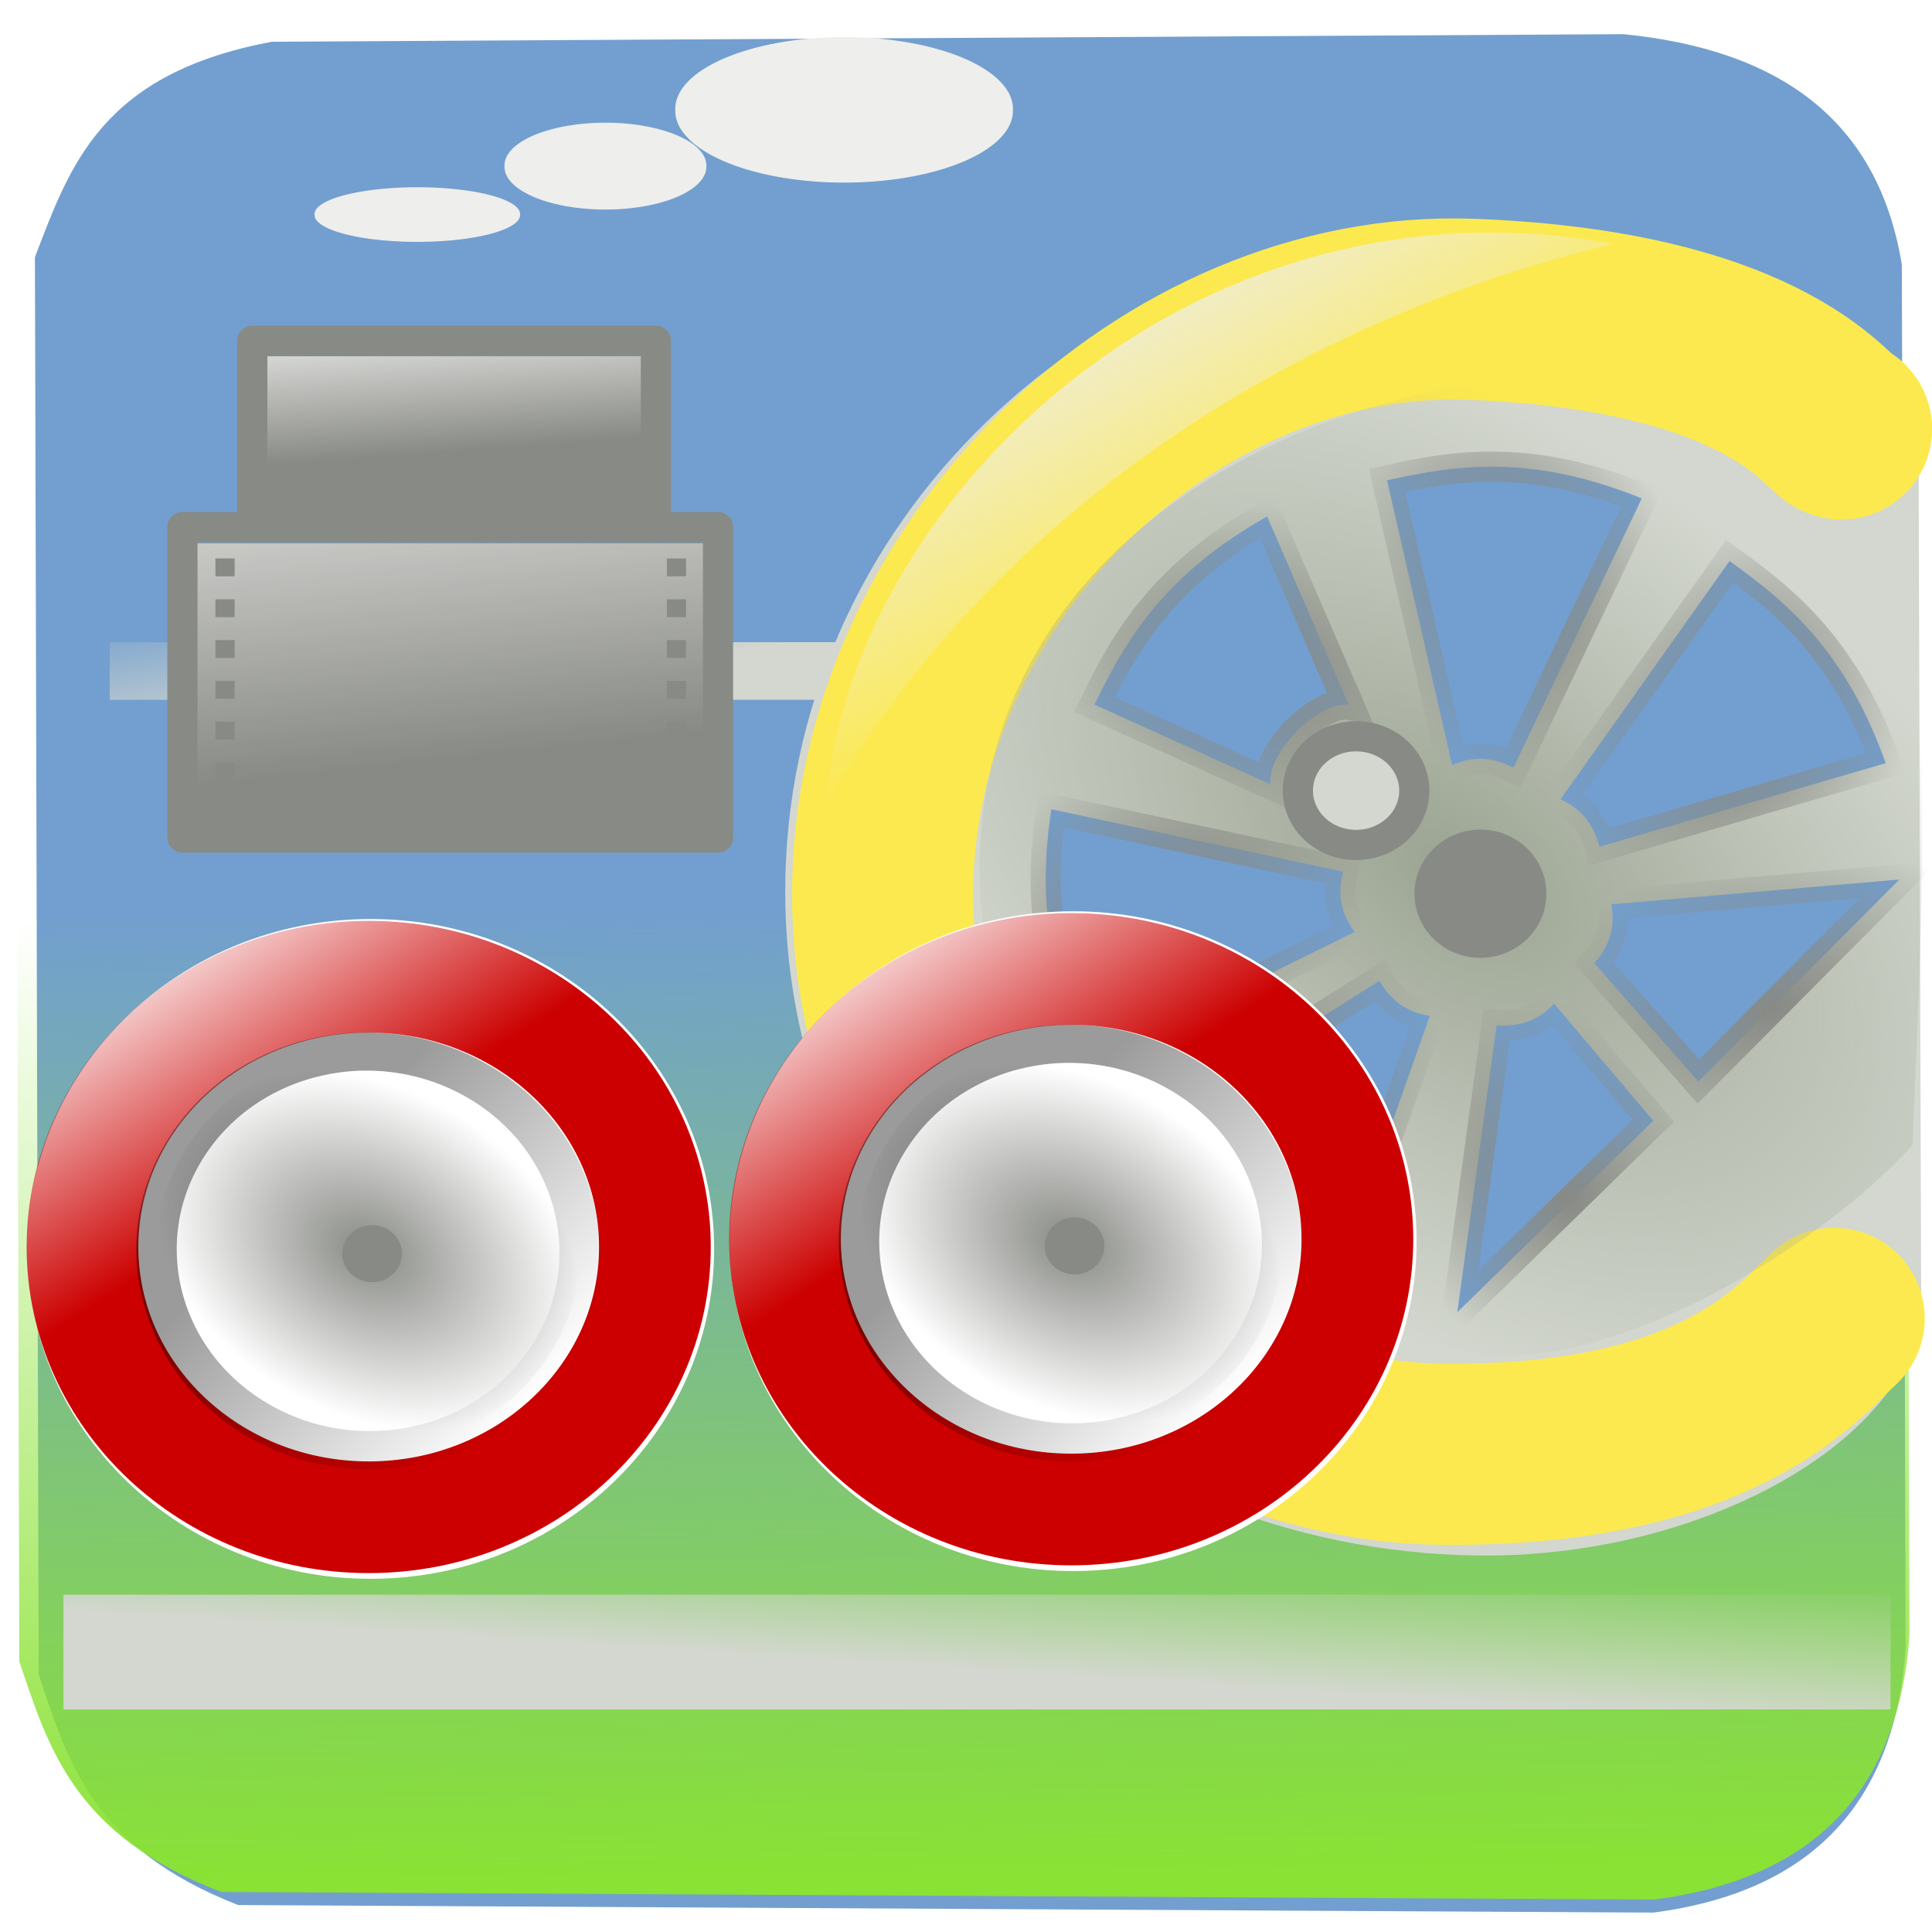 <?xml version="1.0" encoding="UTF-8" standalone="no"?>
<!-- Created with Inkscape (http://www.inkscape.org/) -->

<svg
   xmlns:osb="http://www.openswatchbook.org/uri/2009/osb"
   xmlns:dc="http://purl.org/dc/elements/1.1/"
   xmlns:cc="http://creativecommons.org/ns#"
   xmlns:rdf="http://www.w3.org/1999/02/22-rdf-syntax-ns#"
   xmlns:svg="http://www.w3.org/2000/svg"
   xmlns="http://www.w3.org/2000/svg"
   xmlns:xlink="http://www.w3.org/1999/xlink"
   xmlns:sodipodi="http://sodipodi.sourceforge.net/DTD/sodipodi-0.dtd"
   xmlns:inkscape="http://www.inkscape.org/namespaces/inkscape"
   width="64px"
   height="64px"
   id="svg2985"
   version="1.1"
   inkscape:version="0.48.1 r9760"
   sodipodi:docname="ooclogo.svg"
   inkscape:export-filename="/home/tibor/Desktop/logo64x64.png"
   inkscape:export-xdpi="72"
   inkscape:export-ydpi="72">
  <defs
     id="defs2987">
    <linearGradient
       inkscape:collect="always"
       id="linearGradient6015">
      <stop
         style="stop-color:#eeeeec;stop-opacity:1;"
         offset="0"
         id="stop6017" />
      <stop
         style="stop-color:#eeeeec;stop-opacity:0;"
         offset="1"
         id="stop6019" />
    </linearGradient>
    <linearGradient
       id="linearGradient5937">
      <stop
         style="stop-color:#9ba492;stop-opacity:1;"
         offset="0"
         id="stop5939" />
      <stop
         style="stop-color:#a3ab9a;stop-opacity:0;"
         offset="1"
         id="stop5941" />
    </linearGradient>
    <linearGradient
       inkscape:collect="always"
       id="linearGradient5778">
      <stop
         style="stop-color:#8ae234;stop-opacity:1;"
         offset="0"
         id="stop5780" />
      <stop
         style="stop-color:#8ae234;stop-opacity:0;"
         offset="1"
         id="stop5782" />
    </linearGradient>
    <linearGradient
       id="linearGradient5768">
      <stop
         style="stop-color:#eeeeec;stop-opacity:1;"
         offset="0"
         id="stop5770" />
      <stop
         id="stop5776"
         offset="0.5"
         style="stop-color:#eeeeec;stop-opacity:0.498;" />
      <stop
         style="stop-color:#eeeeec;stop-opacity:0;"
         offset="1"
         id="stop5772" />
    </linearGradient>
    <linearGradient
       inkscape:collect="always"
       id="linearGradient5685">
      <stop
         style="stop-color:#d3d7cf;stop-opacity:1;"
         offset="0"
         id="stop5687" />
      <stop
         style="stop-color:#d3d7cf;stop-opacity:0;"
         offset="1"
         id="stop5689" />
    </linearGradient>
    <linearGradient
       inkscape:collect="always"
       id="linearGradient5665">
      <stop
         style="stop-color:#888a85;stop-opacity:1;"
         offset="0"
         id="stop5667" />
      <stop
         style="stop-color:#888a85;stop-opacity:0;"
         offset="1"
         id="stop5669" />
    </linearGradient>
    <inkscape:perspective
       sodipodi:type="inkscape:persp3d"
       inkscape:vp_x="0 : 32 : 1"
       inkscape:vp_y="0 : 1000 : 0"
       inkscape:vp_z="64 : 32 : 1"
       inkscape:persp3d-origin="32 : 21.333333 : 1"
       id="perspective5473" />
    <linearGradient
       inkscape:collect="always"
       id="linearGradient5465">
      <stop
         style="stop-color:#d3d7cf;stop-opacity:1;"
         offset="0"
         id="stop5467" />
      <stop
         style="stop-color:#d3d7cf;stop-opacity:0;"
         offset="1"
         id="stop5469" />
    </linearGradient>
    <linearGradient
       inkscape:collect="always"
       id="linearGradient5398">
      <stop
         style="stop-color:#888a85;stop-opacity:1;"
         offset="0"
         id="stop5400" />
      <stop
         style="stop-color:#888a85;stop-opacity:0;"
         offset="1"
         id="stop5402" />
    </linearGradient>
    <linearGradient
       inkscape:collect="always"
       id="linearGradient5381">
      <stop
         style="stop-color:#babdb6;stop-opacity:1;"
         offset="0"
         id="stop5383" />
      <stop
         style="stop-color:#babdb6;stop-opacity:0;"
         offset="1"
         id="stop5385" />
    </linearGradient>
    <linearGradient
       id="linearGradient5365"
       osb:paint="gradient">
      <stop
         style="stop-color:#edd400;stop-opacity:1;"
         offset="0"
         id="stop5367" />
      <stop
         style="stop-color:#edd400;stop-opacity:0;"
         offset="1"
         id="stop5369" />
    </linearGradient>
    <linearGradient
       inkscape:collect="always"
       id="linearGradient5281">
      <stop
         style="stop-color:#888a85;stop-opacity:1;"
         offset="0"
         id="stop5283" />
      <stop
         style="stop-color:#888a85;stop-opacity:0;"
         offset="1"
         id="stop5285" />
    </linearGradient>
    <linearGradient
       id="linearGradient5273">
      <stop
         style="stop-color:#000000;stop-opacity:0.392;"
         offset="0"
         id="stop5275" />
      <stop
         style="stop-color:#000000;stop-opacity:0;"
         offset="1"
         id="stop5277" />
    </linearGradient>
    <linearGradient
       inkscape:collect="always"
       id="linearGradient5253">
      <stop
         style="stop-color:#cc0000;stop-opacity:1;"
         offset="0"
         id="stop5255" />
      <stop
         style="stop-color:#cc0000;stop-opacity:0;"
         offset="1"
         id="stop5257" />
    </linearGradient>
    <linearGradient
       inkscape:collect="always"
       id="linearGradient5329">
      <stop
         style="stop-color:#6a6c67;stop-opacity:1;"
         offset="0"
         id="stop5331" />
      <stop
         style="stop-color:#6a6c67;stop-opacity:1"
         offset="1"
         id="stop5333" />
    </linearGradient>
    <linearGradient
       id="linearGradient5317"
       osb:paint="solid">
      <stop
         style="stop-color:#000000;stop-opacity:1;"
         offset="0"
         id="stop5319" />
    </linearGradient>
    <linearGradient
       inkscape:collect="always"
       xlink:href="#linearGradient5329"
       id="linearGradient5339"
       x1="14.045"
       y1="26.727"
       x2="13.955"
       y2="24.727"
       gradientUnits="userSpaceOnUse" />
    <linearGradient
       inkscape:collect="always"
       xlink:href="#linearGradient5253"
       id="linearGradient5300"
       gradientUnits="userSpaceOnUse"
       x1="-36.409"
       y1="2.566"
       x2="-39.71"
       y2="-2.645" />
    <radialGradient
       inkscape:collect="always"
       xlink:href="#linearGradient5281"
       id="radialGradient5302"
       gradientUnits="userSpaceOnUse"
       gradientTransform="matrix(1,0.023,-0.017,0.739,0.139,2.949)"
       cx="-30.341"
       cy="8.653"
       fx="-30.341"
       fy="8.653"
       r="8.343" />
    <linearGradient
       inkscape:collect="always"
       xlink:href="#linearGradient5273"
       id="linearGradient5304"
       gradientUnits="userSpaceOnUse"
       x1="-34.006"
       y1="8.33"
       x2="-22.163"
       y2="10.302" />
    <linearGradient
       inkscape:collect="always"
       xlink:href="#linearGradient5253"
       id="linearGradient5328"
       gradientUnits="userSpaceOnUse"
       gradientTransform="matrix(1.586,0,0,1.601,68.729,34.737)"
       x1="-36.409"
       y1="2.566"
       x2="-39.71"
       y2="-2.645" />
    <radialGradient
       inkscape:collect="always"
       xlink:href="#linearGradient5281"
       id="radialGradient5330"
       gradientUnits="userSpaceOnUse"
       gradientTransform="matrix(1,0.023,-0.017,0.739,0.139,2.949)"
       cx="-30.341"
       cy="8.653"
       fx="-30.341"
       fy="8.653"
       r="8.343" />
    <linearGradient
       inkscape:collect="always"
       xlink:href="#linearGradient5273"
       id="linearGradient5332"
       gradientUnits="userSpaceOnUse"
       x1="-34.006"
       y1="8.33"
       x2="-22.163"
       y2="10.302" />
    <linearGradient
       inkscape:collect="always"
       xlink:href="#linearGradient5253"
       id="linearGradient5359"
       gradientUnits="userSpaceOnUse"
       gradientTransform="matrix(1.586,0,0,1.601,68.729,34.737)"
       x1="-36.409"
       y1="2.566"
       x2="-39.71"
       y2="-2.645" />
    <radialGradient
       inkscape:collect="always"
       xlink:href="#linearGradient5281"
       id="radialGradient5361"
       gradientUnits="userSpaceOnUse"
       gradientTransform="matrix(1,0.023,-0.017,0.739,0.139,2.949)"
       cx="-30.341"
       cy="8.653"
       fx="-30.341"
       fy="8.653"
       r="8.343" />
    <linearGradient
       inkscape:collect="always"
       xlink:href="#linearGradient5273"
       id="linearGradient5363"
       gradientUnits="userSpaceOnUse"
       x1="-34.006"
       y1="8.33"
       x2="-22.163"
       y2="10.302" />
    <linearGradient
       inkscape:collect="always"
       xlink:href="#linearGradient5365"
       id="linearGradient5375"
       x1="40.326"
       y1="16.618"
       x2="34.124"
       y2="9.933"
       gradientUnits="userSpaceOnUse"
       gradientTransform="translate(-74.053,-19.67)" />
    <radialGradient
       inkscape:collect="always"
       xlink:href="#linearGradient5381"
       id="radialGradient5387"
       cx="-16.585"
       cy="15.531"
       fx="-16.585"
       fy="15.531"
       r="17.099"
       gradientTransform="matrix(0.518,-0.449,0.89,0.793,-21.826,-4.233)"
       gradientUnits="userSpaceOnUse" />
    <radialGradient
       inkscape:collect="always"
       xlink:href="#linearGradient5381"
       id="radialGradient5392"
       gradientUnits="userSpaceOnUse"
       gradientTransform="matrix(0.5,-0.497,0.86,0.877,-30.969,-11.732)"
       cx="-16.585"
       cy="15.531"
       fx="-16.585"
       fy="15.531"
       r="17.099" />
    <radialGradient
       inkscape:collect="always"
       xlink:href="#linearGradient5398"
       id="radialGradient5404"
       cx="-32.013"
       cy="18.359"
       fx="-32.013"
       fy="18.359"
       r="5.514"
       gradientTransform="matrix(0.254,-1.443,0.988,0.174,-42.017,-31.017)"
       gradientUnits="userSpaceOnUse" />
    <radialGradient
       inkscape:collect="always"
       xlink:href="#linearGradient5398"
       id="radialGradient5408"
       gradientUnits="userSpaceOnUse"
       gradientTransform="matrix(1.19,-0.855,0.585,0.815,-8.519,-31.37)"
       cx="-32.013"
       cy="18.359"
       fx="-32.013"
       fy="18.359"
       r="5.514" />
    <radialGradient
       inkscape:collect="always"
       xlink:href="#linearGradient5398"
       id="radialGradient5412"
       gradientUnits="userSpaceOnUse"
       gradientTransform="matrix(1.407,0.408,-0.279,0.963,17.366,-1.786)"
       cx="-32.013"
       cy="18.359"
       fx="-32.013"
       fy="18.359"
       r="5.514" />
    <radialGradient
       inkscape:collect="always"
       xlink:href="#linearGradient5398"
       id="radialGradient5416"
       gradientUnits="userSpaceOnUse"
       gradientTransform="matrix(0.556,1.355,-0.928,0.381,10.685,36.42)"
       cx="-32.013"
       cy="18.359"
       fx="-32.013"
       fy="18.359"
       r="5.514" />
    <radialGradient
       inkscape:collect="always"
       xlink:href="#linearGradient5398"
       id="radialGradient5420"
       gradientUnits="userSpaceOnUse"
       gradientTransform="matrix(-0.641,1.317,-0.902,-0.439,-20.704,54.976)"
       cx="-32.013"
       cy="18.359"
       fx="-32.013"
       fy="18.359"
       r="5.514" />
    <radialGradient
       inkscape:collect="always"
       xlink:href="#linearGradient5398"
       id="radialGradient5424"
       gradientUnits="userSpaceOnUse"
       gradientTransform="matrix(-1.448,0.22,-0.15,-0.992,-59.21,39.404)"
       cx="-32.013"
       cy="18.359"
       fx="-32.013"
       fy="18.359"
       r="5.514" />
    <radialGradient
       inkscape:collect="always"
       xlink:href="#linearGradient5398"
       id="radialGradient5428"
       gradientUnits="userSpaceOnUse"
       gradientTransform="matrix(-1.04,-1.031,0.706,-0.712,-68.733,0.422)"
       cx="-32.013"
       cy="18.359"
       fx="-32.013"
       fy="18.359"
       r="5.514" />
    <linearGradient
       inkscape:collect="always"
       xlink:href="#linearGradient5465"
       id="linearGradient5471"
       x1="29.595"
       y1="54.202"
       x2="29.903"
       y2="49.453"
       gradientUnits="userSpaceOnUse"
       gradientTransform="translate(0,0.909)" />
    <linearGradient
       inkscape:collect="always"
       xlink:href="#linearGradient5499-7"
       id="linearGradient5505-2"
       x1="-15.414"
       y1="-11.725"
       x2="-15.699"
       y2="-19.439"
       gradientUnits="userSpaceOnUse"
       gradientTransform="matrix(1.2,0,0,1.29,32.116,38.726)" />
    <linearGradient
       inkscape:collect="always"
       id="linearGradient5499-7">
      <stop
         style="stop-color:#babdb6;stop-opacity:1;"
         offset="0"
         id="stop5501-7" />
      <stop
         style="stop-color:#babdb6;stop-opacity:0;"
         offset="1"
         id="stop5503-2" />
    </linearGradient>
    <linearGradient
       y2="-19.439"
       x2="-15.699"
       y1="-11.725"
       x1="-15.414"
       gradientTransform="matrix(0.904,0,0,0.742,28.006,23.517)"
       gradientUnits="userSpaceOnUse"
       id="linearGradient5522"
       xlink:href="#linearGradient5499-7"
       inkscape:collect="always" />
    <linearGradient
       inkscape:collect="always"
       xlink:href="#linearGradient5665"
       id="linearGradient5671"
       x1="13.493"
       y1="15.064"
       x2="13.137"
       y2="10.336"
       gradientUnits="userSpaceOnUse" />
    <linearGradient
       inkscape:collect="always"
       xlink:href="#linearGradient5665"
       id="linearGradient5681"
       x1="15.724"
       y1="25.057"
       x2="14.375"
       y2="12.511"
       gradientUnits="userSpaceOnUse" />
    <linearGradient
       inkscape:collect="always"
       xlink:href="#linearGradient5685"
       id="linearGradient5691"
       x1="16.818"
       y1="23.182"
       x2="16.364"
       y2="19.636"
       gradientUnits="userSpaceOnUse"
       gradientTransform="matrix(1,0,0,1.312,-0.455,-7.483)" />
    <linearGradient
       inkscape:collect="always"
       xlink:href="#linearGradient5253"
       id="linearGradient5748"
       gradientUnits="userSpaceOnUse"
       gradientTransform="matrix(1.586,0,0,1.601,68.729,34.737)"
       x1="-36.409"
       y1="2.566"
       x2="-39.71"
       y2="-2.645" />
    <radialGradient
       inkscape:collect="always"
       xlink:href="#linearGradient5281"
       id="radialGradient5750"
       gradientUnits="userSpaceOnUse"
       gradientTransform="matrix(1,0.023,-0.017,0.739,0.139,2.949)"
       cx="-30.341"
       cy="8.653"
       fx="-30.341"
       fy="8.653"
       r="8.343" />
    <linearGradient
       inkscape:collect="always"
       xlink:href="#linearGradient5273"
       id="linearGradient5752"
       gradientUnits="userSpaceOnUse"
       x1="-34.006"
       y1="8.33"
       x2="-22.163"
       y2="10.302" />
    <linearGradient
       inkscape:collect="always"
       xlink:href="#linearGradient5778"
       id="linearGradient5784"
       x1="33.427"
       y1="63.164"
       x2="33.041"
       y2="30.219"
       gradientUnits="userSpaceOnUse"
       gradientTransform="matrix(0.982,0,0,0.988,0.388,0.644)" />
    <radialGradient
       inkscape:collect="always"
       xlink:href="#linearGradient5398"
       id="radialGradient5792"
       gradientUnits="userSpaceOnUse"
       gradientTransform="matrix(-1.04,-1.031,0.706,-0.712,5.63,19.695)"
       cx="-32.013"
       cy="18.359"
       fx="-32.013"
       fy="18.359"
       r="5.514" />
    <radialGradient
       inkscape:collect="always"
       xlink:href="#linearGradient5398"
       id="radialGradient5795"
       gradientUnits="userSpaceOnUse"
       gradientTransform="matrix(-1.448,0.22,-0.15,-0.992,15.154,58.677)"
       cx="-32.013"
       cy="18.359"
       fx="-32.013"
       fy="18.359"
       r="5.514" />
    <radialGradient
       inkscape:collect="always"
       xlink:href="#linearGradient5398"
       id="radialGradient5798"
       gradientUnits="userSpaceOnUse"
       gradientTransform="matrix(-0.641,1.317,-0.902,-0.439,53.659,74.249)"
       cx="-32.013"
       cy="18.359"
       fx="-32.013"
       fy="18.359"
       r="5.514" />
    <radialGradient
       inkscape:collect="always"
       xlink:href="#linearGradient5398"
       id="radialGradient5801"
       gradientUnits="userSpaceOnUse"
       gradientTransform="matrix(0.556,1.355,-0.928,0.381,85.049,55.693)"
       cx="-32.013"
       cy="18.359"
       fx="-32.013"
       fy="18.359"
       r="5.514" />
    <radialGradient
       inkscape:collect="always"
       xlink:href="#linearGradient5398"
       id="radialGradient5804"
       gradientUnits="userSpaceOnUse"
       gradientTransform="matrix(1.407,0.408,-0.279,0.963,91.73,17.487)"
       cx="-32.013"
       cy="18.359"
       fx="-32.013"
       fy="18.359"
       r="5.514" />
    <radialGradient
       inkscape:collect="always"
       xlink:href="#linearGradient5398"
       id="radialGradient5807"
       gradientUnits="userSpaceOnUse"
       gradientTransform="matrix(1.19,-0.855,0.585,0.815,65.844,-12.097)"
       cx="-32.013"
       cy="18.359"
       fx="-32.013"
       fy="18.359"
       r="5.514" />
    <radialGradient
       inkscape:collect="always"
       xlink:href="#linearGradient5398"
       id="radialGradient5810"
       gradientUnits="userSpaceOnUse"
       gradientTransform="matrix(0.254,-1.443,0.988,0.174,32.347,-11.744)"
       cx="-32.013"
       cy="18.359"
       fx="-32.013"
       fy="18.359"
       r="5.514" />
    <filter
       inkscape:collect="always"
       id="filter5907">
      <feGaussianBlur
         inkscape:collect="always"
         stdDeviation="1.969"
         id="feGaussianBlur5909" />
    </filter>
    <filter
       inkscape:collect="always"
       id="filter5919">
      <feGaussianBlur
         inkscape:collect="always"
         stdDeviation="1.761"
         id="feGaussianBlur5921" />
    </filter>
    <radialGradient
       inkscape:collect="always"
       xlink:href="#linearGradient5937"
       id="radialGradient5943"
       cx="73.519"
       cy="19.999"
       fx="73.519"
       fy="19.999"
       r="15.612"
       gradientTransform="matrix(1.231,0.904,-0.542,0.738,-31.628,-52.501)"
       gradientUnits="userSpaceOnUse" />
    <filter
       inkscape:collect="always"
       id="filter5959"
       x="-0.272"
       width="1.545"
       y="-1.189"
       height="3.377">
      <feGaussianBlur
         inkscape:collect="always"
         stdDeviation="0.7"
         id="feGaussianBlur5961" />
    </filter>
    <filter
       inkscape:collect="always"
       id="filter5977"
       x="-0.401"
       width="1.803"
       y="-0.949"
       height="2.898">
      <feGaussianBlur
         inkscape:collect="always"
         stdDeviation="1.118"
         id="feGaussianBlur5979" />
    </filter>
    <filter
       inkscape:collect="always"
       id="filter5987"
       x="-0.325"
       width="1.651"
       y="-0.765"
       height="2.531">
      <feGaussianBlur
         inkscape:collect="always"
         stdDeviation="1.517"
         id="feGaussianBlur5989" />
    </filter>
    <linearGradient
       inkscape:collect="always"
       xlink:href="#linearGradient6015"
       id="linearGradient6021"
       x1="34.327"
       y1="8.846"
       x2="40.112"
       y2="19.002"
       gradientUnits="userSpaceOnUse"
       gradientTransform="translate(1.029,0)" />
    <filter
       inkscape:collect="always"
       id="filter6035"
       x="-0.081"
       width="1.162"
       y="-0.112"
       height="1.224">
      <feGaussianBlur
         inkscape:collect="always"
         stdDeviation="0.879"
         id="feGaussianBlur6037" />
    </filter>
  </defs>
  <sodipodi:namedview
     id="base"
     pagecolor="#ffffff"
     bordercolor="#666666"
     borderopacity="1.0"
     inkscape:pageopacity="0.0"
     inkscape:pageshadow="2"
     inkscape:zoom="7.7781746"
     inkscape:cx="46.585579"
     inkscape:cy="35.057887"
     inkscape:current-layer="layer1"
     showgrid="true"
     inkscape:document-units="px"
     inkscape:grid-bbox="true"
     inkscape:window-width="1680"
     inkscape:window-height="975"
     inkscape:window-x="0"
     inkscape:window-y="25"
     inkscape:window-maximized="1"
     showguides="false"
     inkscape:snap-global="false">
    <inkscape:grid
       type="xygrid"
       id="grid6007" />
  </sodipodi:namedview>
  <g
     id="layer1"
     inkscape:label="Layer 1"
     inkscape:groupmode="layer">
    <path
       sodipodi:nodetypes="ccccccccc"
       inkscape:connector-curvature="0"
       id="path5786"
       d="m 7.89,63.107 c -4.838,-1.884 -5.65,-4.779 -6.608,-7.637 L 1.157,8.519 C 2.314,5.511 3.326,2.441 9.012,1.382 l 44.762,-0.25 c 5.11,0.503 8.436,2.797 9.227,7.637 l 0.125,45.824 c -0.353,5.038 -3.014,8.066 -8.354,8.764 L 7.89,63.107"
       style="fill:#729fcf;fill-opacity:1;stroke:none;filter:url(#filter5907)" />
    <path
       style="fill:url(#linearGradient5784);fill-opacity:1;stroke:none;filter:url(#filter5919)"
       d="M 7.331,63.617 C 2.433,61.706 1.611,58.769 0.64,55.87 L 0.514,8.24 C 1.686,5.189 2.71,2.074 8.467,1 L 53.786,0.746 C 58.96,1.256 62.327,3.584 63.128,8.494 L 63.254,54.981 c -0.357,5.111 -3.052,8.183 -8.458,8.891 L 7.331,63.617"
       id="path5766"
       inkscape:connector-curvature="0"
       sodipodi:nodetypes="ccccccccc"
       transform="matrix(1,0,0,0.985,0,0.011)" />
    <rect
       style="fill:#eeeeec;fill-opacity:1;fill-rule:evenodd;stroke:none"
       id="rect5754"
       width="12.856"
       height="5.143"
       x="8.614"
       y="11.803" />
    <rect
       style="fill:url(#linearGradient5691);fill-opacity:1;fill-rule:evenodd;stroke:none"
       id="rect5683"
       width="30"
       height="1.909"
       x="3.636"
       y="21.273" />
    <path
       style="fill:#d3d7cf;fill-opacity:1;fill-rule:evenodd;stroke:none"
       d="m 63.713,42.878 c -0.571,4.012 -7.237,7.489 -14.354,7.395 -12.249,-0.162 -22.359,-9.117 -22.359,-20.364 0,-11.247 9.931,-20.364 22.182,-20.364 6.346,0 11.306,1.69 14.443,5.375 z"
       id="path5695"
       inkscape:connector-curvature="0"
       sodipodi:nodetypes="cssscc"
       transform="matrix(1.025,0,0,1.08,-1.664,-2.767)" />
    <rect
       style="fill:#eeeeec;fill-opacity:1;fill-rule:evenodd;stroke:none"
       id="rect5693"
       width="17.091"
       height="9.182"
       x="6.364"
       y="18" />
    <path
       style="fill:none;stroke:#fce94f;stroke-width:6;stroke-linecap:round;stroke-linejoin:round;stroke-miterlimit:4;stroke-opacity:1;stroke-dasharray:none"
       d="m 60.759,43.674 c -1.203,1.104 -3.853,4.574 -12.938,4.501 -9.085,-0.073 -18.583,-7.905 -18.583,-18.544 0,-10.639 9.492,-19.773 19.524,-19.384 10.033,0.389 11.888,4.006 12.242,3.962"
       id="path5339"
       inkscape:connector-curvature="0"
       sodipodi:nodetypes="czszc" />
    <path
       style="fill:url(#radialGradient5943);fill-opacity:1;stroke:none"
       d="m 63.354,37.939 c -3.369,3.666 -10.125,7.503 -14.382,6.893 -9.032,-1.295 -16.521,-7.195 -16.521,-16.071 0,-8.876 7.502,-14.686 16.521,-16.071 5.39,-0.828 12.407,3.484 14.51,7.278 0.327,8.067 0.206,9.913 -0.129,17.97 z"
       id="path5379"
       inkscape:connector-curvature="0"
       sodipodi:nodetypes="cssscc" />
    <path
       sodipodi:type="arc"
       style="fill:#888a85;fill-opacity:1;stroke:none"
       id="path5390"
       sodipodi:cx="-16.006327"
       sodipodi:cy="16.752411"
       sodipodi:rx="2.1213202"
       sodipodi:ry="1.9927555"
       d="m -13.885,16.752 a 2.121,1.993 0 1 1 -4.243,0 2.121,1.993 0 1 1 4.243,0 z"
       transform="matrix(1.03,0,0,1.065,65.528,11.764)" />
    <path
       style="fill:#729fcf;fill-opacity:1;stroke:url(#radialGradient5810);stroke-width:1px;stroke-linecap:butt;stroke-linejoin:miter;stroke-opacity:1"
       d="m 45.694,32.49 c 0.362,0.62 0.882,1.05 1.671,1.157 l -3.214,9.128 c -2.271,-0.805 -4.543,-1.846 -6.814,-5.014 z"
       id="path5396"
       inkscape:connector-curvature="0"
       sodipodi:nodetypes="ccccc" />
    <path
       sodipodi:nodetypes="ccccc"
       inkscape:connector-curvature="0"
       id="path5406"
       d="m 44.489,28.874 c -0.174,0.696 -0.103,1.368 0.387,1.996 l -8.677,4.285 c -1.063,-2.163 -1.96,-4.495 -1.372,-8.348 z"
       style="fill:#729fcf;fill-opacity:1;stroke:url(#radialGradient5807);stroke-width:1px;stroke-linecap:butt;stroke-linejoin:miter;stroke-opacity:1" />
    <path
       style="fill:#729fcf;fill-opacity:1;stroke:url(#radialGradient5804);stroke-width:1px;stroke-linecap:butt;stroke-linejoin:miter;stroke-opacity:1"
       d="m 44.678,23.348 c -0.9,-0.134 -2.653,1.433 -2.603,2.628 l -5.819,-2.635 c 1.045,-2.171 2.325,-4.317 5.72,-6.233 z"
       id="path5410"
       inkscape:connector-curvature="0"
       sodipodi:nodetypes="ccccc" />
    <path
       sodipodi:nodetypes="ccccc"
       inkscape:connector-curvature="0"
       id="path5414"
       d="m 50.136,25.431 c -0.637,-0.331 -1.307,-0.417 -2.031,-0.085 l -2.159,-9.433 c 2.35,-0.533 4.826,-0.866 8.439,0.598 z"
       style="fill:#729fcf;fill-opacity:1;stroke:url(#radialGradient5801);stroke-width:1px;stroke-linecap:butt;stroke-linejoin:miter;stroke-opacity:1" />
    <path
       style="fill:#729fcf;fill-opacity:1;stroke:url(#radialGradient5798);stroke-width:1px;stroke-linecap:butt;stroke-linejoin:miter;stroke-opacity:1"
       d="m 52.983,28.051 c -0.177,-0.696 -0.559,-1.252 -1.289,-1.572 l 5.599,-7.893 c 1.963,1.398 3.86,3.023 5.174,6.694 z"
       id="path5418"
       inkscape:connector-curvature="0"
       sodipodi:nodetypes="ccccc" />
    <path
       sodipodi:nodetypes="ccccc"
       inkscape:connector-curvature="0"
       id="path5422"
       d="m 52.814,31.91 c 0.472,-0.541 0.714,-1.171 0.563,-1.953 l 9.54,-0.822 -6.658,6.694 z"
       style="fill:#729fcf;fill-opacity:1;stroke:url(#radialGradient5795);stroke-width:1px;stroke-linecap:butt;stroke-linejoin:miter;stroke-opacity:1" />
    <path
       sodipodi:nodetypes="ccccc"
       inkscape:connector-curvature="0"
       id="path5426"
       d="m 49.576,33.961 c 0.716,0.057 1.366,-0.125 1.904,-0.713 l 3.289,3.878 -6.493,6.342 z"
       style="fill:#729fcf;fill-opacity:1;stroke:url(#radialGradient5792);stroke-width:1px;stroke-linecap:butt;stroke-linejoin:miter;stroke-opacity:1" />
    <path
       sodipodi:type="arc"
       style="fill:#d3d7cf;fill-opacity:1;stroke:#888a85"
       id="path5394"
       sodipodi:cx="-29.441355"
       sodipodi:cy="6.9171982"
       sodipodi:rx="1.928473"
       sodipodi:ry="1.7999082"
       d="m -27.513,6.917 a 1.928,1.8 0 1 1 -3.857,0 1.928,1.8 0 1 1 3.857,0 z"
       transform="translate(74.364,19.273)" />
    <g
       id="g5352"
       transform="translate(62.483,28.927)">
      <path
         d="m -15.556,12.188 c 0,6.035 -5.094,10.928 -11.378,10.928 -6.284,0 -11.378,-4.893 -11.378,-10.928 0,-6.035 5.094,-10.928 11.378,-10.928 6.284,0 11.378,4.893 11.378,10.928 z"
         sodipodi:ry="10.928014"
         sodipodi:rx="11.377991"
         sodipodi:cy="12.188357"
         sodipodi:cx="-26.93434"
         id="path5350"
         style="fill:#ffffff;fill-opacity:1;stroke:none"
         sodipodi:type="arc" />
      <g
         transform="translate(-40.369,-29.056)"
         id="g5320">
        <path
           id="path5322"
           d="m 22.852,41.18 c 0,4.945 -4.245,8.953 -9.481,8.953 -5.236,0 -9.481,-4.008 -9.481,-8.953 0,-4.945 4.245,-8.953 9.481,-8.953 5.236,0 9.481,4.008 9.481,8.953 z"
           style="fill:none;stroke:url(#linearGradient5359);stroke-width:3.7;stroke-linecap:round;stroke-linejoin:miter;stroke-miterlimit:4;stroke-opacity:1;stroke-dasharray:none"
           inkscape:connector-curvature="0" />
        <path
           transform="matrix(0.773,0.455,-0.481,0.731,40.966,48.788)"
           d="m -22.627,8.653 c 0,4.225 -3.454,7.65 -7.714,7.65 -4.26,0 -7.714,-3.425 -7.714,-7.65 0,-4.225 3.454,-7.65 7.714,-7.65 4.26,0 7.714,3.425 7.714,7.65 z"
           sodipodi:ry="7.6496096"
           sodipodi:rx="7.713892"
           sodipodi:cy="8.6528234"
           sodipodi:cx="-30.341309"
           id="path5324"
           style="fill:url(#radialGradient5361);fill-opacity:1;stroke:url(#linearGradient5363);stroke-width:1.469;stroke-linecap:butt;stroke-linejoin:round;stroke-miterlimit:4;stroke-opacity:1;stroke-dasharray:none"
           sodipodi:type="arc" />
        <path
           transform="matrix(0.905,0,0,0.865,40.651,33.472)"
           d="m -28.927,9.167 c 0,0.604 -0.489,1.093 -1.093,1.093 -0.604,0 -1.093,-0.489 -1.093,-1.093 0,-0.604 0.489,-1.093 1.093,-1.093 0.604,0 1.093,0.489 1.093,1.093 z"
           sodipodi:ry="1.0928013"
           sodipodi:rx="1.0928013"
           sodipodi:cy="9.1670828"
           sodipodi:cx="-30.019897"
           id="path5326"
           style="fill:#888a85;fill-opacity:1;stroke:none"
           sodipodi:type="arc" />
      </g>
    </g>
    <path
       style="fill:#d3d7cf;stroke:url(#linearGradient5471);stroke-width:3.8;stroke-linecap:square;stroke-linejoin:miter;stroke-miterlimit:4;stroke-opacity:1;stroke-dasharray:none"
       d="m 4,54.727 c 56.545,0 56.727,0 56.727,0"
       id="path5463"
       inkscape:connector-curvature="0"
       sodipodi:nodetypes="cc" />
    <rect
       style="fill:url(#linearGradient5681);fill-opacity:1;stroke:#888a85;stroke-width:1;stroke-linecap:square;stroke-linejoin:round;stroke-miterlimit:4;stroke-opacity:1;stroke-dasharray:none"
       id="rect5489"
       width="17.742"
       height="10.285"
       x="6.043"
       y="17.46" />
    <path
       style="fill:url(#linearGradient5671);fill-opacity:1;stroke:#888a85;stroke-width:1;stroke-linecap:square;stroke-linejoin:round;stroke-miterlimit:4;stroke-opacity:1;stroke-dasharray:none"
       d="m 8.357,11.288 13.371,0 0,5.914 -13.371,0 z"
       id="rect5489-9" />
    <g
       id="g5631"
       transform="translate(0,-0.136)">
      <rect
         y="18.636"
         x="7.136"
         height="0.591"
         width="0.636"
         id="rect5544"
         style="fill:#888a85;fill-opacity:1;stroke:none" />
      <rect
         y="19.989"
         x="7.136"
         height="0.591"
         width="0.636"
         id="rect5544-2"
         style="fill:#888a85;fill-opacity:1;stroke:none" />
      <rect
         y="21.341"
         x="7.136"
         height="0.591"
         width="0.636"
         id="rect5544-5"
         style="fill:#888a85;fill-opacity:1;stroke:none" />
      <rect
         y="22.693"
         x="7.136"
         height="0.591"
         width="0.636"
         id="rect5544-4"
         style="fill:#888a85;fill-opacity:1;stroke:none" />
      <rect
         y="24.045"
         x="7.136"
         height="0.591"
         width="0.636"
         id="rect5544-59"
         style="fill:#888a85;fill-opacity:1;stroke:none" />
      <rect
         y="25.398"
         x="7.136"
         height="0.591"
         width="0.636"
         id="rect5544-6"
         style="fill:#888a85;fill-opacity:1;stroke:none" />
      <rect
         y="26.75"
         x="7.136"
         height="0.591"
         width="0.636"
         id="rect5544-57"
         style="fill:#888a85;fill-opacity:1;stroke:none" />
    </g>
    <g
       id="g5640"
       transform="translate(14.955,-0.136)">
      <rect
         style="fill:#888a85;fill-opacity:1;stroke:none"
         id="rect5642"
         width="0.636"
         height="0.591"
         x="7.136"
         y="18.636" />
      <rect
         style="fill:#888a85;fill-opacity:1;stroke:none"
         id="rect5644"
         width="0.636"
         height="0.591"
         x="7.136"
         y="19.989" />
      <rect
         style="fill:#888a85;fill-opacity:1;stroke:none"
         id="rect5646"
         width="0.636"
         height="0.591"
         x="7.136"
         y="21.341" />
      <rect
         style="fill:#888a85;fill-opacity:1;stroke:none"
         id="rect5648"
         width="0.636"
         height="0.591"
         x="7.136"
         y="22.693" />
      <rect
         style="fill:#888a85;fill-opacity:1;stroke:none"
         id="rect5650"
         width="0.636"
         height="0.591"
         x="7.136"
         y="24.045" />
      <rect
         style="fill:#888a85;fill-opacity:1;stroke:none"
         id="rect5652"
         width="0.636"
         height="0.591"
         x="7.136"
         y="25.398" />
      <rect
         style="fill:#888a85;fill-opacity:1;stroke:none"
         id="rect5654"
         width="0.636"
         height="0.591"
         x="7.136"
         y="26.75" />
    </g>
    <g
       transform="translate(39.212,29.184)"
       id="g5736">
      <path
         sodipodi:type="arc"
         style="fill:#ffffff;fill-opacity:1;stroke:none"
         id="path5738"
         sodipodi:cx="-26.93434"
         sodipodi:cy="12.188357"
         sodipodi:rx="11.377991"
         sodipodi:ry="10.928014"
         d="m -15.556,12.188 c 0,6.035 -5.094,10.928 -11.378,10.928 -6.284,0 -11.378,-4.893 -11.378,-10.928 0,-6.035 5.094,-10.928 11.378,-10.928 6.284,0 11.378,4.893 11.378,10.928 z" />
      <g
         id="g5740"
         transform="translate(-40.369,-29.056)">
        <path
           inkscape:connector-curvature="0"
           style="fill:none;stroke:url(#linearGradient5748);stroke-width:3.7;stroke-linecap:round;stroke-linejoin:miter;stroke-miterlimit:4;stroke-opacity:1;stroke-dasharray:none"
           d="m 22.852,41.18 c 0,4.945 -4.245,8.953 -9.481,8.953 -5.236,0 -9.481,-4.008 -9.481,-8.953 0,-4.945 4.245,-8.953 9.481,-8.953 5.236,0 9.481,4.008 9.481,8.953 z"
           id="path5742" />
        <path
           sodipodi:type="arc"
           style="fill:url(#radialGradient5750);fill-opacity:1;stroke:url(#linearGradient5752);stroke-width:1.469;stroke-linecap:butt;stroke-linejoin:round;stroke-miterlimit:4;stroke-opacity:1;stroke-dasharray:none"
           id="path5744"
           sodipodi:cx="-30.341309"
           sodipodi:cy="8.6528234"
           sodipodi:rx="7.713892"
           sodipodi:ry="7.6496096"
           d="m -22.627,8.653 c 0,4.225 -3.454,7.65 -7.714,7.65 -4.26,0 -7.714,-3.425 -7.714,-7.65 0,-4.225 3.454,-7.65 7.714,-7.65 4.26,0 7.714,3.425 7.714,7.65 z"
           transform="matrix(0.773,0.455,-0.481,0.731,40.966,48.788)" />
        <path
           sodipodi:type="arc"
           style="fill:#888a85;fill-opacity:1;stroke:none"
           id="path5746"
           sodipodi:cx="-30.019897"
           sodipodi:cy="9.1670828"
           sodipodi:rx="1.0928013"
           sodipodi:ry="1.0928013"
           d="m -28.927,9.167 c 0,0.604 -0.489,1.093 -1.093,1.093 -0.604,0 -1.093,-0.489 -1.093,-1.093 0,-0.604 0.489,-1.093 1.093,-1.093 0.604,0 1.093,0.489 1.093,1.093 z"
           transform="matrix(0.905,0,0,0.865,40.651,33.472)" />
      </g>
    </g>
    <path
       sodipodi:type="arc"
       style="fill:#eeeeec;fill-opacity:1;fill-rule:evenodd;stroke:none;filter:url(#filter5959)"
       id="path5945"
       sodipodi:cx="19.027601"
       sodipodi:cy="5.3101373"
       sodipodi:rx="3.0855567"
       sodipodi:ry="0.70710677"
       d="m 22.113,5.31 a 3.086,0.707 0 1 1 -6.171,0 3.086,0.707 0 1 1 6.171,0 z"
       transform="matrix(1.103,0,0,1.257,-7.163,0.433)" />
    <path
       sodipodi:type="arc"
       style="fill:#eeeeec;fill-opacity:1;fill-rule:evenodd;stroke:none;filter:url(#filter5977)"
       id="path5963"
       sodipodi:cx="24.298759"
       sodipodi:cy="5.5029845"
       sodipodi:rx="3.3426867"
       sodipodi:ry="1.4142135"
       d="m 27.641,5.503 a 3.343,1.414 0 1 1 -6.685,0 3.343,1.414 0 1 1 6.685,0 z"
       transform="translate(-4.243,0)" />
    <path
       sodipodi:type="arc"
       style="fill:#eeeeec;fill-opacity:1;fill-rule:evenodd;stroke:none;filter:url(#filter5987)"
       id="path5981"
       sodipodi:cx="31.305546"
       sodipodi:cy="4.410183"
       sodipodi:rx="5.5925717"
       sodipodi:ry="2.3784502"
       d="m 36.898,4.41 a 5.593,2.378 0 1 1 -11.185,0 5.593,2.378 0 1 1 11.185,0 z"
       transform="translate(-3.343,-0.771)" />
    <path
       style="fill:url(#linearGradient6021);fill-opacity:1;stroke:none;filter:url(#filter6035)"
       d="M 27.384,26.588 C 28.014,17.067 39.081,5.482 53.483,8.074 43.948,10.317 33.504,16.148 27.384,26.588 z"
       id="path6013"
       inkscape:connector-curvature="0"
       sodipodi:nodetypes="ccc" />
  </g>
</svg>

